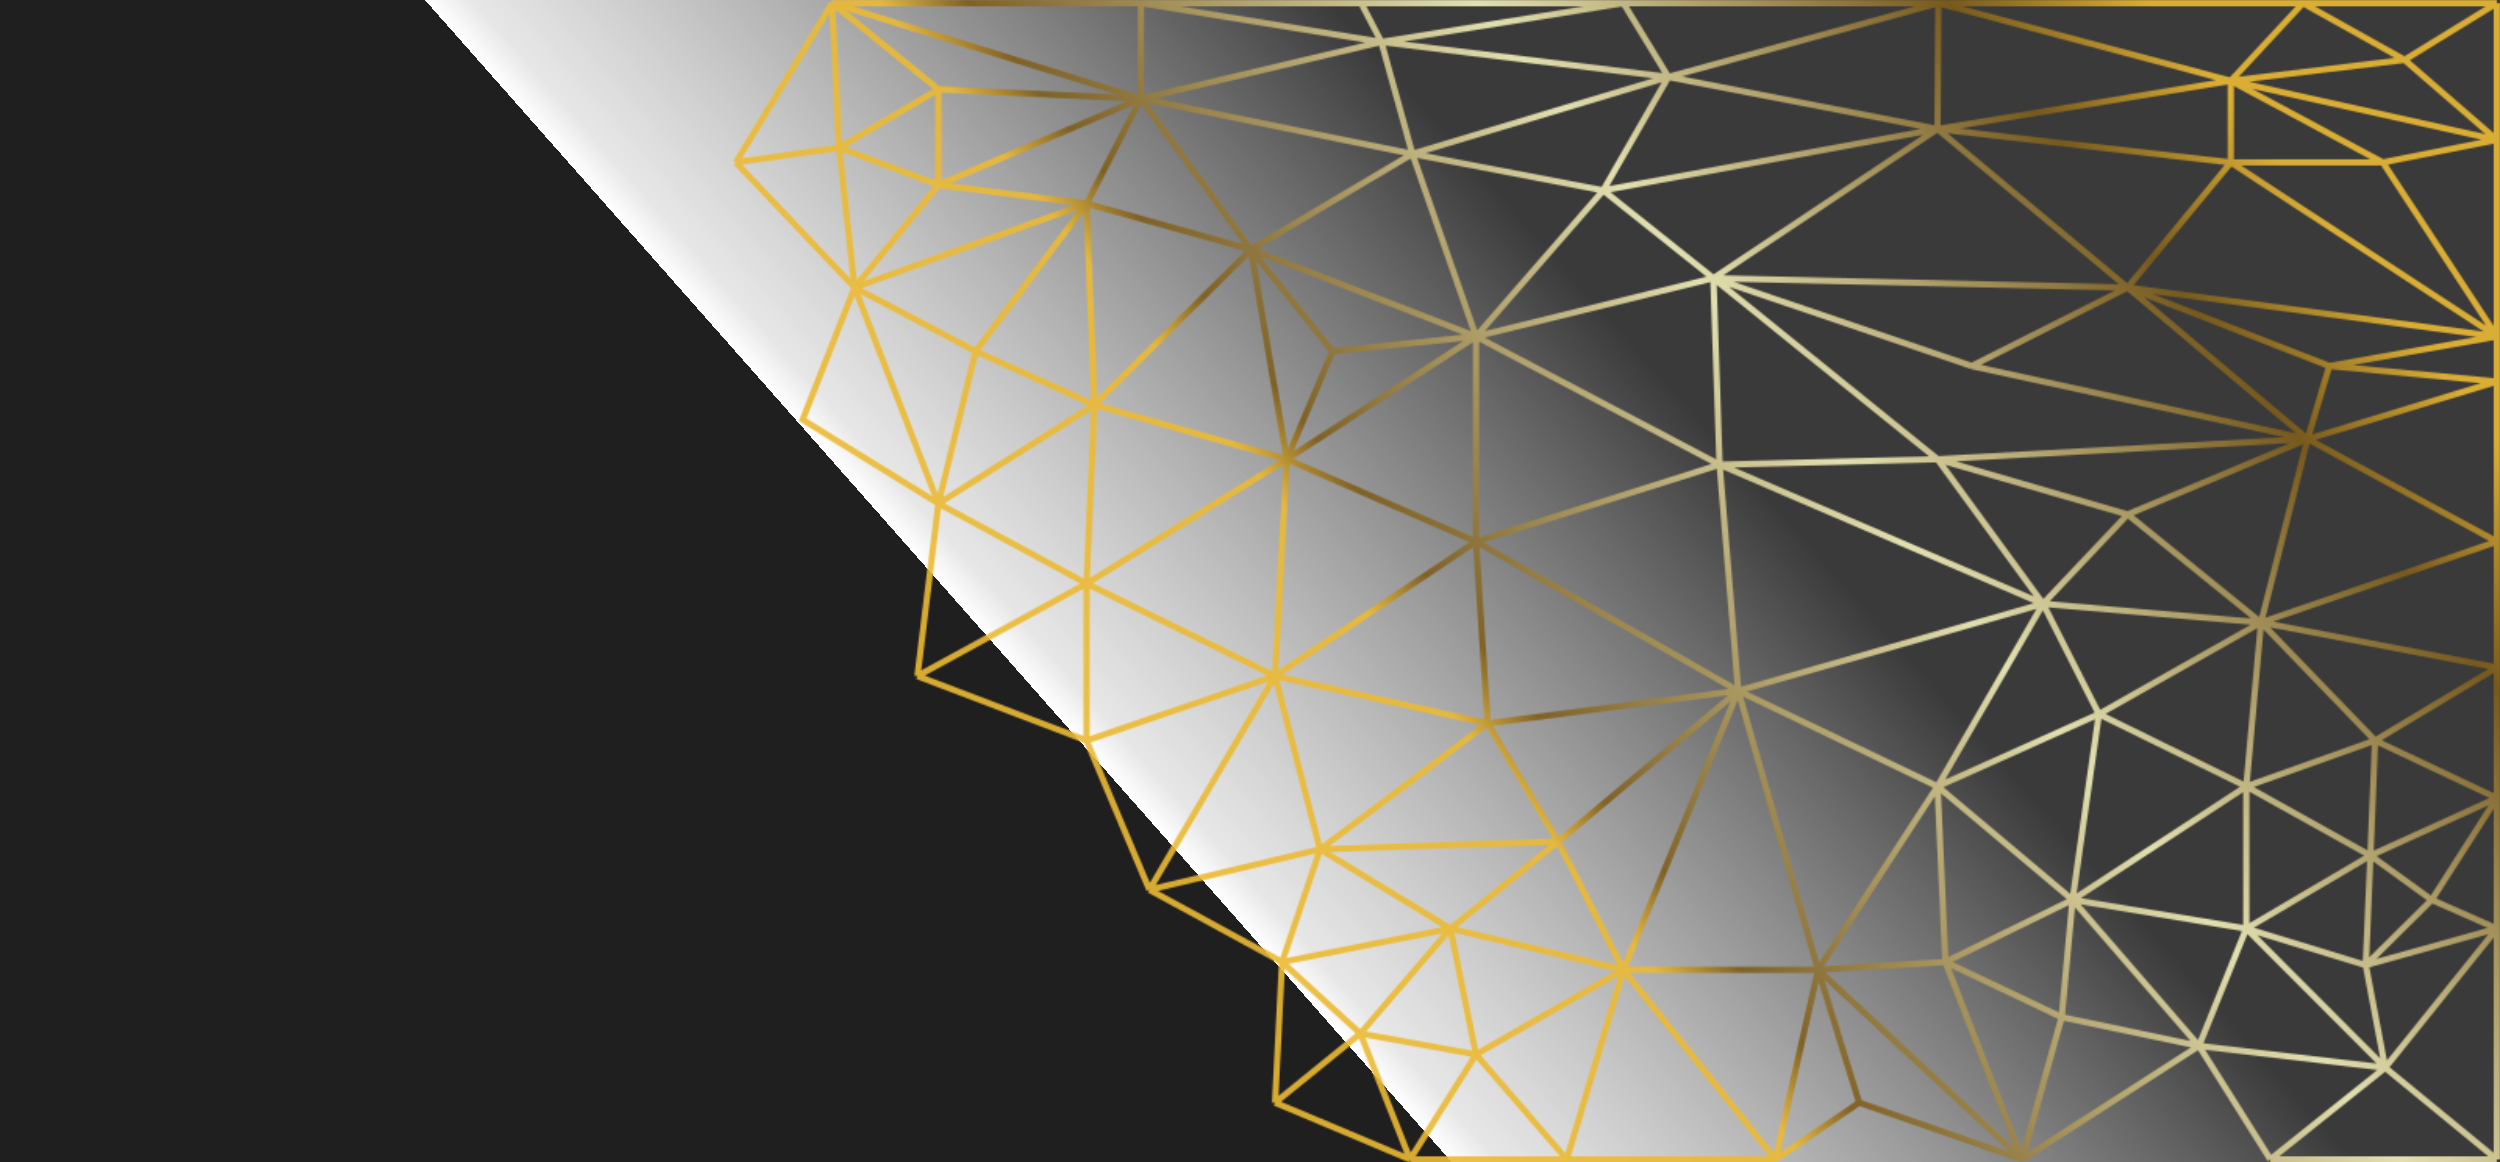 <svg width="1600" height="744" viewBox="0 0 1600 744" fill="none" xmlns="http://www.w3.org/2000/svg">
<rect x="0" y="0" width="1600" height="744" fill="#808080" stroke="none"/>
<rect width="1600" height="744" fill="url(#paint0_linear)"/>
<mask id="mask0" mask-type="alpha" maskUnits="userSpaceOnUse" x="468" y="0" width="1132" height="745">
<path d="M1598 215.347L1427.71 103.949M1598 215.347L1361.68 184.016M1598 215.347L1525.02 103.949M1598 215.347V89.527M1598 215.347V244.191M1598 215.347L1490.76 234.245M1427.71 103.949L1361.68 184.016M1427.71 103.949L1240.04 82.564M1427.71 103.949H1525.02M1427.71 103.949V51.731M1361.68 184.016L1240.04 82.564M1361.68 184.016L1476.86 280.992M1361.68 184.016L1261.89 234.245M1361.68 184.016L1096.56 178.048M1361.68 184.016L1490.76 234.245M1240.04 82.564L1096.56 178.048M1240.04 82.564L1026.06 121.852M1240.04 82.564L1427.71 51.731M1240.04 82.564L1067.76 49.245M1240.04 82.564L1240.54 2M1598 244.191L1476.86 280.992M1598 244.191V346.637M1598 244.191L1490.76 234.245M1476.86 280.992L1261.89 234.245M1476.86 280.992L1240.04 293.922M1476.86 280.992L1598 346.637M1476.86 280.992L1361.68 329.231M1476.86 280.992L1447.07 398.358M1476.86 280.992L1490.76 234.245M1261.89 234.245L1096.56 178.048M1096.56 178.048L1240.04 293.922M1096.56 178.048L1026.06 121.852M1096.56 178.048L1100.53 297.403M1096.56 178.048L944.638 215.347M1240.04 293.922L1100.53 297.403M1240.04 293.922L1361.68 329.231M1240.04 293.922L1307.56 386.422M1026.06 121.852L944.638 215.347M1026.06 121.852L1067.76 49.245M1026.06 121.852L903.927 98.478M1100.53 297.403L944.638 215.347M1100.53 297.403L1307.56 386.422M1100.53 297.403L1112.45 442.121M1100.53 297.403L944.638 346.637M944.638 215.347L903.927 98.478M944.638 215.347L800.66 159.648M944.638 215.347V346.637M944.638 215.347L823.498 293.922M944.638 215.347L852.79 224.796M1598 346.637L1447.07 398.358M1598 346.637V427.202M1525.02 103.949L1598 89.527M1525.02 103.949L1427.71 51.731M1598 89.527L1427.71 51.731M1598 89.527L1538.92 38.304M1598 89.527V2M1361.68 329.231L1447.07 398.358M1361.68 329.231L1307.56 386.422M1447.07 398.358L1307.56 386.422M1447.07 398.358L1598 427.202M1447.07 398.358L1343.31 457.04M1447.07 398.358L1437.64 503.29M1447.07 398.358L1520.05 473.949M1427.71 51.731L1473.88 2M1427.71 51.731L1240.54 2M1427.71 51.731L1538.92 38.304M1307.56 386.422L1112.45 442.121M1307.56 386.422L1240.04 503.29M1307.56 386.422L1343.31 457.04M1598 427.202V510.75M1598 427.202L1520.05 473.949M1112.45 442.121L944.638 346.637M1112.45 442.121L952.085 463.008M1112.45 442.121L997.264 538.599M1112.45 442.121L1038.97 620.656M1112.45 442.121L1163.58 620.656M1112.45 442.121L1240.04 503.29M1067.76 49.245L903.927 98.478M1067.76 49.245L1240.54 2M1067.76 49.245L1038.97 2M1067.76 49.245L884.068 26.866M903.927 98.478L800.66 159.648M903.927 98.478L730.16 63.169M903.927 98.478L884.068 26.866M800.66 159.648L823.498 293.922M800.66 159.648L700.372 259.11M800.66 159.648L852.79 224.796M800.66 159.648L695.407 130.306M800.66 159.648L730.16 63.169M944.638 346.637L823.498 293.922M944.638 346.637L816.051 432.672M944.638 346.637L952.085 463.008M823.498 293.922L816.051 432.672M823.498 293.922L700.372 259.11M823.498 293.922L695.407 373.492M823.498 293.922L852.79 224.796M816.051 432.672L695.407 373.492M816.051 432.672L952.085 463.008M816.051 432.672L844.846 543.573M816.051 432.672L735.622 569.433M816.051 432.672L695.407 473.949M700.372 259.11L695.407 373.492M700.372 259.11L695.407 130.306M700.372 259.11L600.58 322.269M700.372 259.11L624.411 224.796M695.407 373.492L587.175 432.672M695.407 373.492V473.949M695.407 373.492L600.58 322.269M952.085 463.008L844.846 543.573M952.085 463.008L997.264 538.599M1473.88 2H1240.54M1473.88 2L1538.92 38.304M1473.88 2H1598M1240.54 2H1038.97M1538.92 38.304L1598 2M1038.97 2L884.068 26.866M1038.97 2H871.159M695.407 130.306L730.16 63.169M695.407 130.306L624.411 224.796M695.407 130.306L546.961 184.016M695.407 130.306L600.58 118.371M730.16 63.169L884.068 26.866M730.16 63.169V2M730.16 63.169L600.58 118.371M730.16 63.169L600.58 57.202M730.16 63.169L532.563 2M884.068 26.866L871.159 2M884.068 26.866L730.16 2M871.159 2H730.16M730.16 2H532.563M532.563 2L471 103.949M532.563 2L537.031 94.5M532.563 2L600.58 57.202M471 103.949L546.961 184.016M471 103.949L537.031 94.5M546.961 184.016L513.697 268.559L600.58 322.269M546.961 184.016L537.031 94.5M546.961 184.016L600.58 322.269M546.961 184.016L624.411 224.796M546.961 184.016L600.58 118.371M600.58 322.269L587.175 432.672M600.58 322.269L624.411 224.796M587.175 432.672L695.407 473.949M695.407 473.949L735.622 569.433M735.622 569.433L844.846 543.573M735.622 569.433L820.519 615.683M844.846 543.573L928.254 594.298M844.846 543.573L997.264 538.599M844.846 543.573L820.519 615.683M928.254 594.298L997.264 538.599M928.254 594.298L1038.97 620.656M928.254 594.298L944.638 674.863M928.254 594.298L870.663 661.435M928.254 594.298L820.519 615.683M997.264 538.599L1038.97 620.656M1038.97 620.656H1163.58M1038.97 620.656L1136.28 742M1038.97 620.656L1002.73 742M1038.97 620.656L944.638 674.863M1163.58 620.656L1245.01 615.683M1163.58 620.656L1240.04 503.29M1163.58 620.656L1294.16 742M1163.58 620.656L1189.9 705.696M1163.58 620.656L1136.28 742M1245.01 615.683L1326.43 575.898M1245.01 615.683L1240.04 503.29M1245.01 615.683L1319.48 650.992M1245.01 615.683L1294.16 742M1326.43 575.898L1437.64 594.298M1326.43 575.898L1240.04 503.29M1326.43 575.898L1437.64 503.29M1326.43 575.898L1343.31 457.04M1326.43 575.898L1407.35 669.392M1326.43 575.898L1319.48 650.992M1437.64 594.298V503.29M1437.64 594.298L1526.51 683.317M1437.64 594.298L1407.35 669.392M1437.64 594.298L1514.1 617.672M1437.64 594.298L1517.07 547.551M1437.64 503.29L1343.31 457.04M1437.64 503.29L1520.05 473.949M1437.64 503.29L1517.07 547.551M1520.05 473.949L1598 510.75M1520.05 473.949L1517.07 547.551M1598 510.75V594.298M1598 510.75L1517.07 547.551M1598 510.75L1556.3 575.898M537.031 94.5L600.58 57.202M537.031 94.5L600.58 118.371M600.58 57.202V118.371M1240.04 503.29L1343.31 457.04M1598 594.298L1526.51 683.317M1598 594.298V742M1598 594.298L1514.1 617.672M1598 594.298L1556.3 575.898M1526.51 683.317L1598 742M1526.51 683.317L1453.03 742M1526.51 683.317L1407.35 669.392M1526.51 683.317L1514.1 617.672M1598 742H1453.03M1453.03 742L1407.35 669.392M1407.35 669.392L1294.16 742M1407.35 669.392L1319.48 650.992M1514.1 617.672L1517.07 547.551M1514.1 617.672L1556.3 575.898M1517.07 547.551L1556.3 575.898M1294.16 742L1319.48 650.992M1294.16 742L1189.9 705.696M1136.28 742L1189.9 705.696M1136.28 742H1002.73M1002.73 742H902.437M1002.73 742L944.638 674.863M820.519 615.683L816.051 705.696M820.519 615.683L870.663 661.435M816.051 705.696L902.437 742M816.051 705.696L870.663 661.435M902.437 742L944.638 674.863M902.437 742L870.663 661.435M944.638 674.863L870.663 661.435" stroke="white" stroke-opacity="0.9" stroke-width="4"/>
</mask>
<g mask="url(#mask0)">
<rect x="333" y="-62" width="1410" height="920" fill="url(#paint1_linear)"/>
</g>
<defs>
<linearGradient id="paint0_linear" x1="101" y1="578.5" x2="861" y2="-93" gradientUnits="userSpaceOnUse">
<stop offset="0.504" stop-color="#201F20"/>
<stop offset="0.504" stop-color="white"/>
<stop offset="0.526" stop-color="white" stop-opacity="0.81"/>
<stop offset="0.932" stop-color="#3A3A3A"/>
</linearGradient>
<linearGradient id="paint1_linear" x1="1657" y1="-18" x2="870" y2="610.5" gradientUnits="userSpaceOnUse">
<stop offset="0.23" stop-color="#EBBA34"/>
<stop offset="0.33" stop-color="#7D5C1A"/>
<stop offset="0.565" stop-color="#F4F1BC"/>
<stop offset="0.817" stop-color="#7D5C1A"/>
<stop offset="0.86" stop-color="#EBBA34"/>
</linearGradient>
</defs>
</svg>
